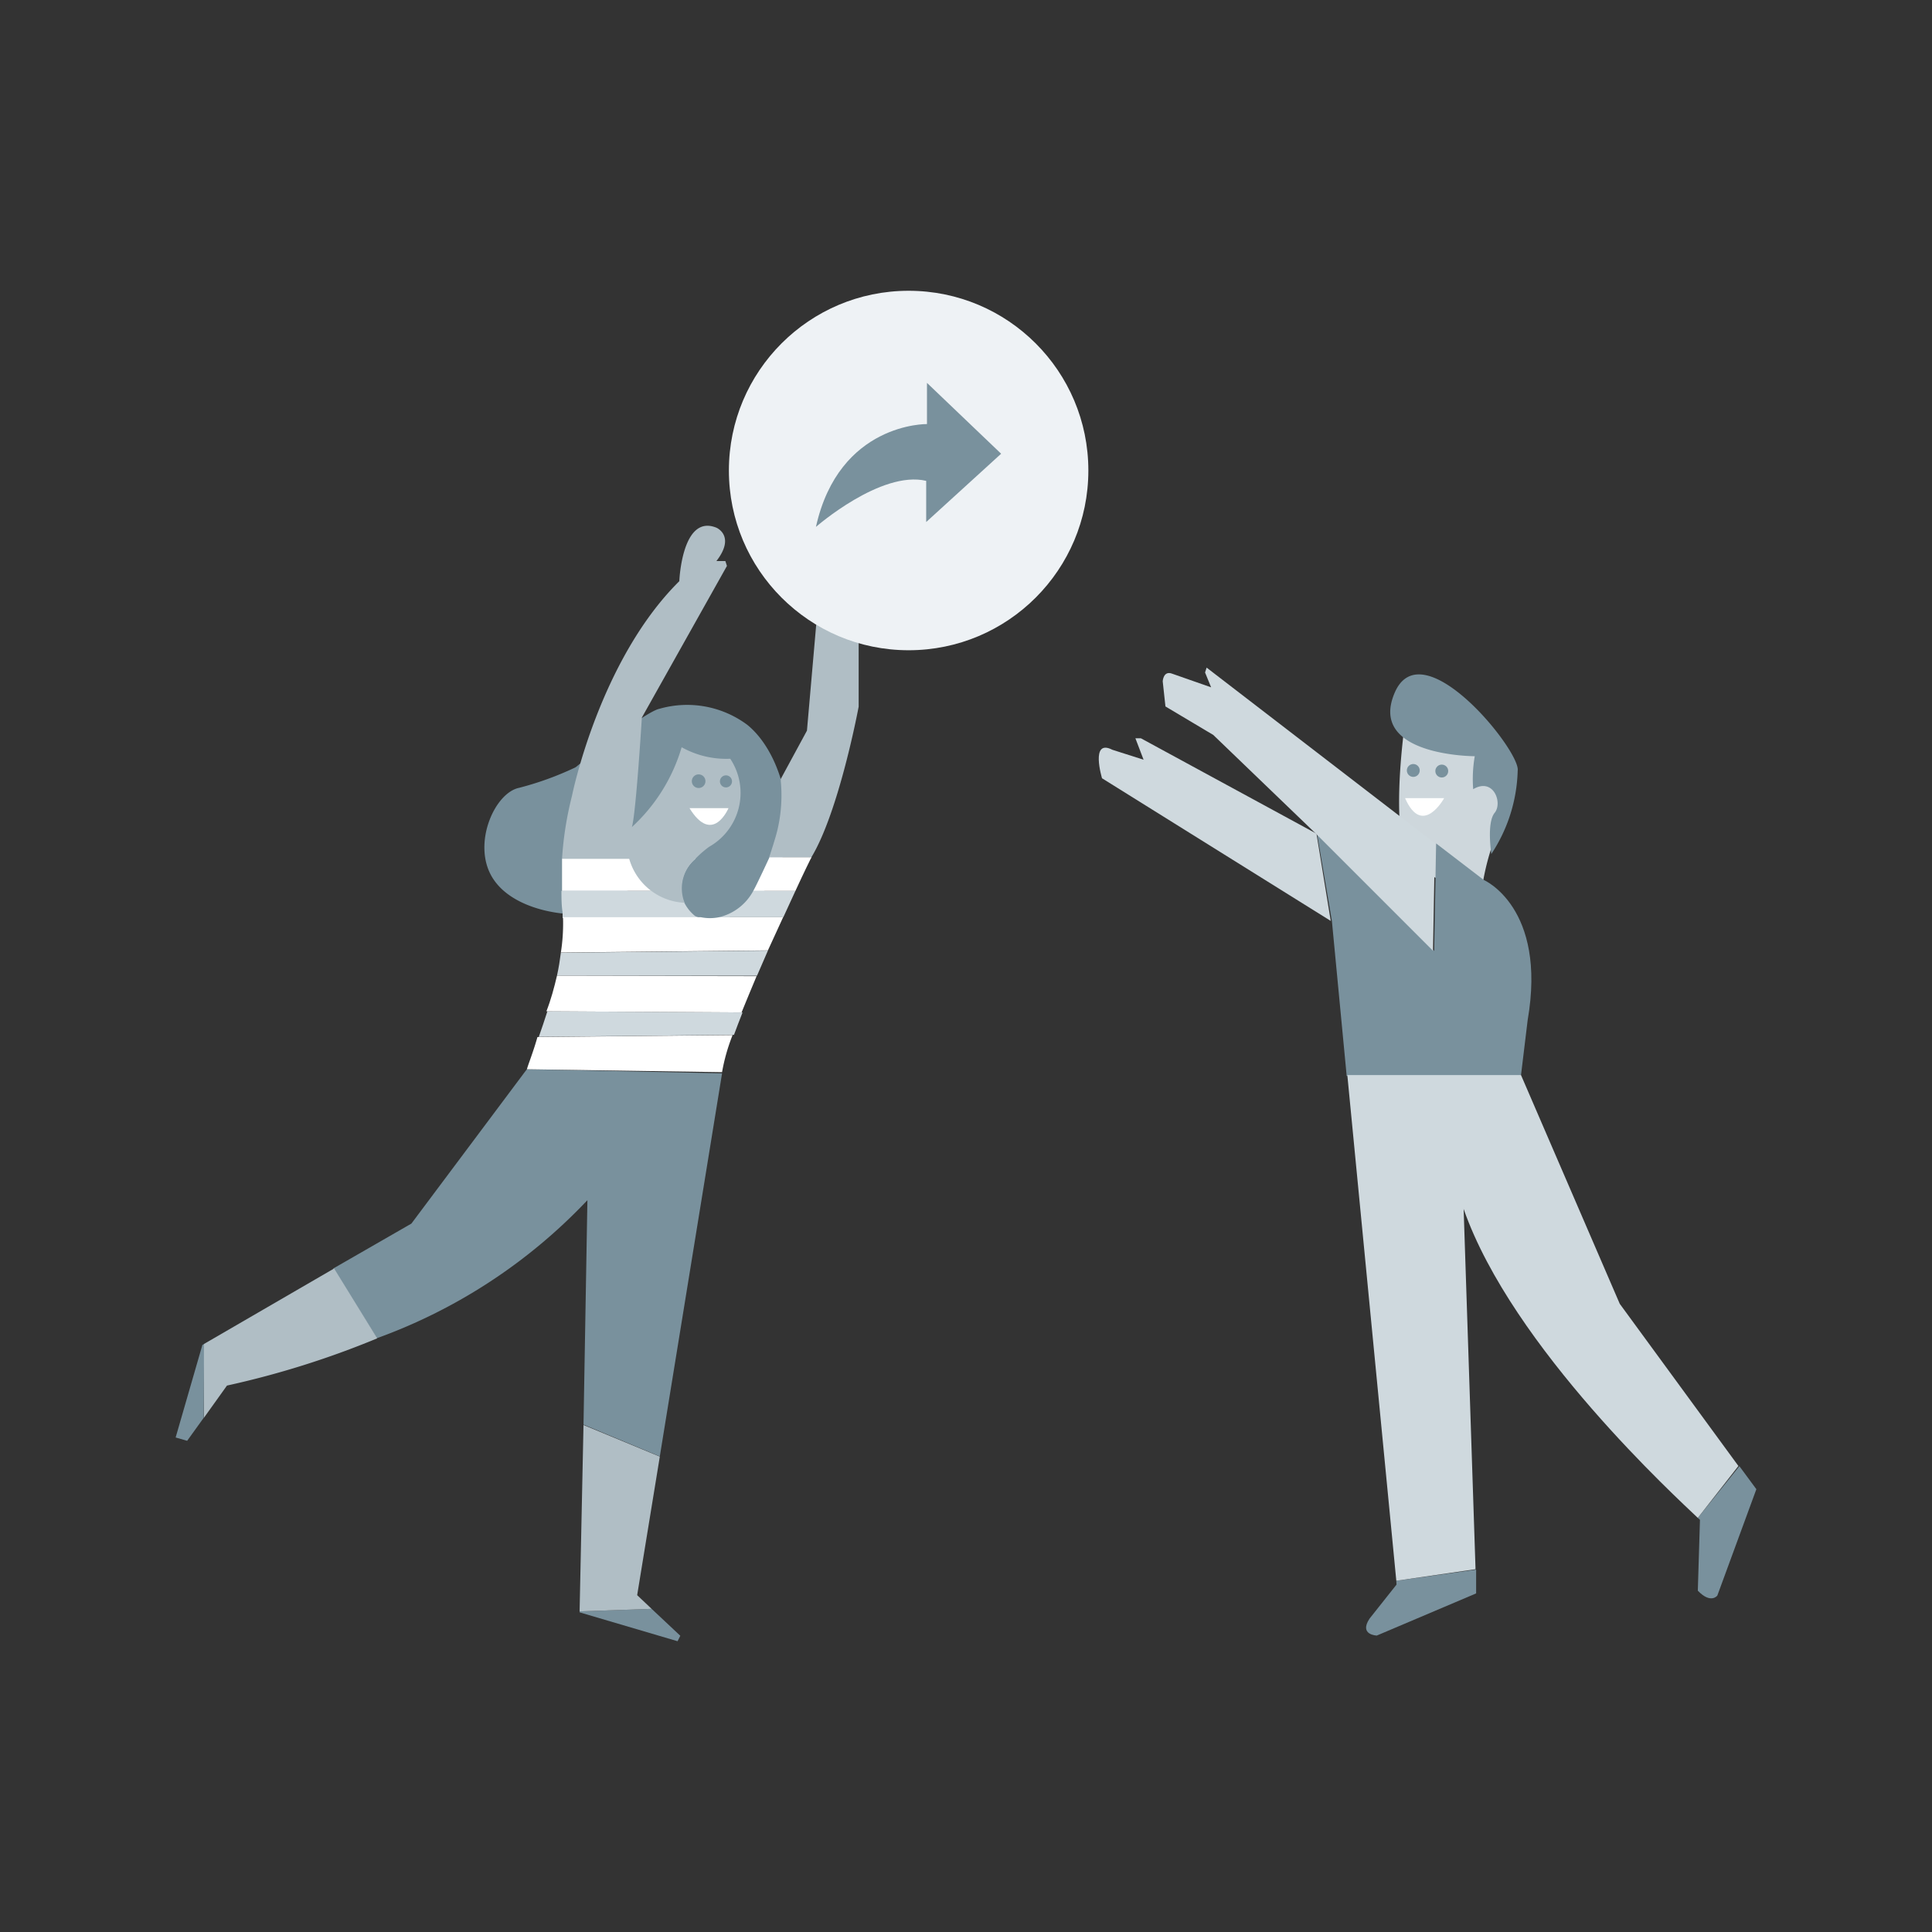 <svg id="people" xmlns="http://www.w3.org/2000/svg" viewBox="0 0 99 99"><rect x="0" y="0" width="99" height="99" fill="#333333" stroke="none"/><path d="M72,37s-1.15,7.79,1,7.73L75.88,46a12.35,12.35,0,0,1,.7-3c.45-.87,1.18-3.85-.11-5S72.36,35.54,72,37Z" style="fill:#ced7dc"/><path d="M71.56,81.2l-1.38,1.74c-.56.84.37.87.37.87l5.09-2.16,0-1.22L71.55,81Z" style="fill:#79919d"/><path d="M77.94,55.09l.34-2.81c1-5.79-2.25-7.19-2.25-7.19l-2.44-1.87-.1,5.51-6-6,.76,4.47L69,55.06v.07l8.9,0Z" style="fill:#79919d"/><path d="M87,77.78l.11.1L87,81.51c.67.7,1,.25,1,.25l2-5.45-.87-1.18Z" style="fill:#79919d"/><path d="M83,66.81,77.94,55.09l-8.9,0L71.55,81l4.06-.59L75,61.95C77.49,69.07,86,76.82,87,77.78l2.08-2.66Z" style="fill:#cfd9de"/><path d="M61.75,34.46l.31.76-2-.7c-.45-.17-.48.39-.48.39l.14,1.29,2.45,1.46,5.26,5.06,6,6,.1-5.51-11.7-9Z" style="fill:#cfd9de"/><line x1="66.87" y1="42.4" x2="67.46" y2="42.72" style="fill:#79919d"/><path d="M67.46,42.72l-9-4.89-.28,0,.42,1.1L57,38.42c-1.15-.59-.53,1.46-.53,1.46l11.72,7.31Z" style="fill:#cfd9de"/><path d="M75.57,38.75s-5.51,0-4.1-3.26,6.46,3,6.3,4a8.11,8.11,0,0,1-1.35,4.27s-.25-1.6.17-2.11-.06-1.83-1.1-1.21A6.8,6.8,0,0,1,75.57,38.75Z" style="fill:#79919d"/><circle cx="72.42" cy="39.48" r="0.33" style="fill:#79919d"/><circle cx="73.88" cy="39.51" r="0.33" style="fill:#79919d"/><path d="M72,40.9H74S72.89,42.93,72,40.9Z" style="fill:#fff"/><path d="M29.94,46.84a10.69,10.69,0,0,1,3.13-1.52c1.22-.2,2.68,2.25,2.68,2.25s3-.56,4.11-3,.2-6-1.57-7.43a5.16,5.16,0,0,0-4.5-.82c-.78.16-4.3,3-4.3,3a16,16,0,0,1-2.89,1.05c-1.22.25-2.33,2.7-1.48,4.4S28.53,46.94,29.94,46.84Z" style="fill:#79919d"/><path d="M35.62,46.94a1.71,1.71,0,0,0,.29.08h.94a2.7,2.7,0,0,0,1.75-1.36H34.88A2.08,2.08,0,0,0,35.62,46.94Z" style="fill:none"/><path d="M27.61,53.13l10-.1c.13-.36.28-.74.44-1.15l-10-.06C27.9,52.29,27.75,52.73,27.61,53.13Z" style="fill:#cfd9de"/><path d="M28.54,50,38.79,50l.56-1.29-10.61.11C28.69,49.21,28.63,49.59,28.54,50Z" style="fill:#cfd9de"/><path d="M26.9,54.92,21.08,62.7l-4,2.3,2.22,3.56.05,0a27.88,27.88,0,0,0,10.75-7.06L29.9,73l3.91,1.63L37,55v0L27,54.79Z" style="fill:#79919d"/><polygon points="10.37 68.92 9 73.66 9.59 73.83 10.44 72.65 10.46 68.87 10.37 68.92" style="fill:#79919d"/><polygon points="29.7 82.62 34.72 84.1 34.86 83.82 33.39 82.44 29.7 82.57 29.7 82.62" style="fill:#79919d"/><path d="M35.64,44,28.8,44c0,.51,0,1.07,0,1.65h6.11A2,2,0,0,1,35.64,44Z" style="fill:#fff"/><path d="M35.62,46.94a2.08,2.08,0,0,1-.75-1.29H28.77c0,.36,0,.74.06,1.12,0,.09,0,.18,0,.27l7.06,0A1.71,1.71,0,0,1,35.62,46.94Z" style="fill:#cfd9de"/><path d="M36.34,43.39a3.17,3.17,0,0,0,1.08-4.51,4.68,4.68,0,0,1-2.49-.59,9,9,0,0,1-2.55,4.09c.21-.7.51-5.61.51-5.61L37.25,29l-.08-.25-.46,0c1-1.29,0-1.71,0-1.71-1.77-.72-1.9,2.74-1.9,2.74-4.11,4.07-5.5,11-5.5,11A17.54,17.54,0,0,0,28.8,44l3.44,0a3.1,3.1,0,0,0,2.84,2.26A2,2,0,0,1,35.64,44,5.33,5.33,0,0,1,36.34,43.39Z" style="fill:#b0bec5"/><path d="M44,31.86,42,30l-.65,7.44L40,39.93a7.75,7.75,0,0,1-.14,2.5c-.09.44-.45,1.51-.45,1.51l2.16,0C43,41.59,44,36.21,44,36.21Z" style="fill:#b0bec5"/><path d="M36.85,47h3.29l.62-1.35H38.6A2.7,2.7,0,0,1,36.85,47Z" style="fill:#cfd9de"/><path d="M10.45,68.87l0,3.78L11.63,71a45.66,45.66,0,0,0,7.7-2.42L17.12,65Z" style="fill:#b0bec5"/><polygon points="29.7 82.57 33.39 82.44 32.65 81.74 33.81 74.64 29.9 73.02 29.7 82.57" style="fill:#b0bec5"/><path d="M27,54.79,37,54.94a9.61,9.61,0,0,1,.54-1.9l-10,.1C27.32,53.92,27.07,54.53,27,54.79Z" style="fill:#fff"/><path d="M28,51.82l10,.06c.24-.59.5-1.22.77-1.86L28.54,50C28.4,50.6,28.23,51.23,28,51.82Z" style="fill:#fff"/><path d="M35.91,47l-7.06,0a9.63,9.63,0,0,1-.11,1.81l10.61-.11L40.13,47H36.85A2.34,2.34,0,0,1,35.91,47Z" style="fill:#fff"/><path d="M38.6,45.65h2.16c.46-1,.77-1.62.77-1.62l.06-.1-2.16,0S38.77,45.36,38.6,45.65Z" style="fill:#fff"/><circle cx="35.8" cy="40.03" r="0.35" style="fill:#79919d"/><circle cx="37.2" cy="40.04" r="0.31" style="fill:#79919d"/><path d="M35.33,41.41h2S36.52,43.34,35.33,41.41Z" style="fill:#fff"/><circle cx="46.56" cy="24.11" r="9.21" style="fill:#eef2f5"/><path d="M41.81,27s3.33-2.91,5.65-2.36v2.11l3.84-3.5L47.5,19.62v2.11S43,21.65,41.81,27Z" style="fill:#79919d"/></svg>